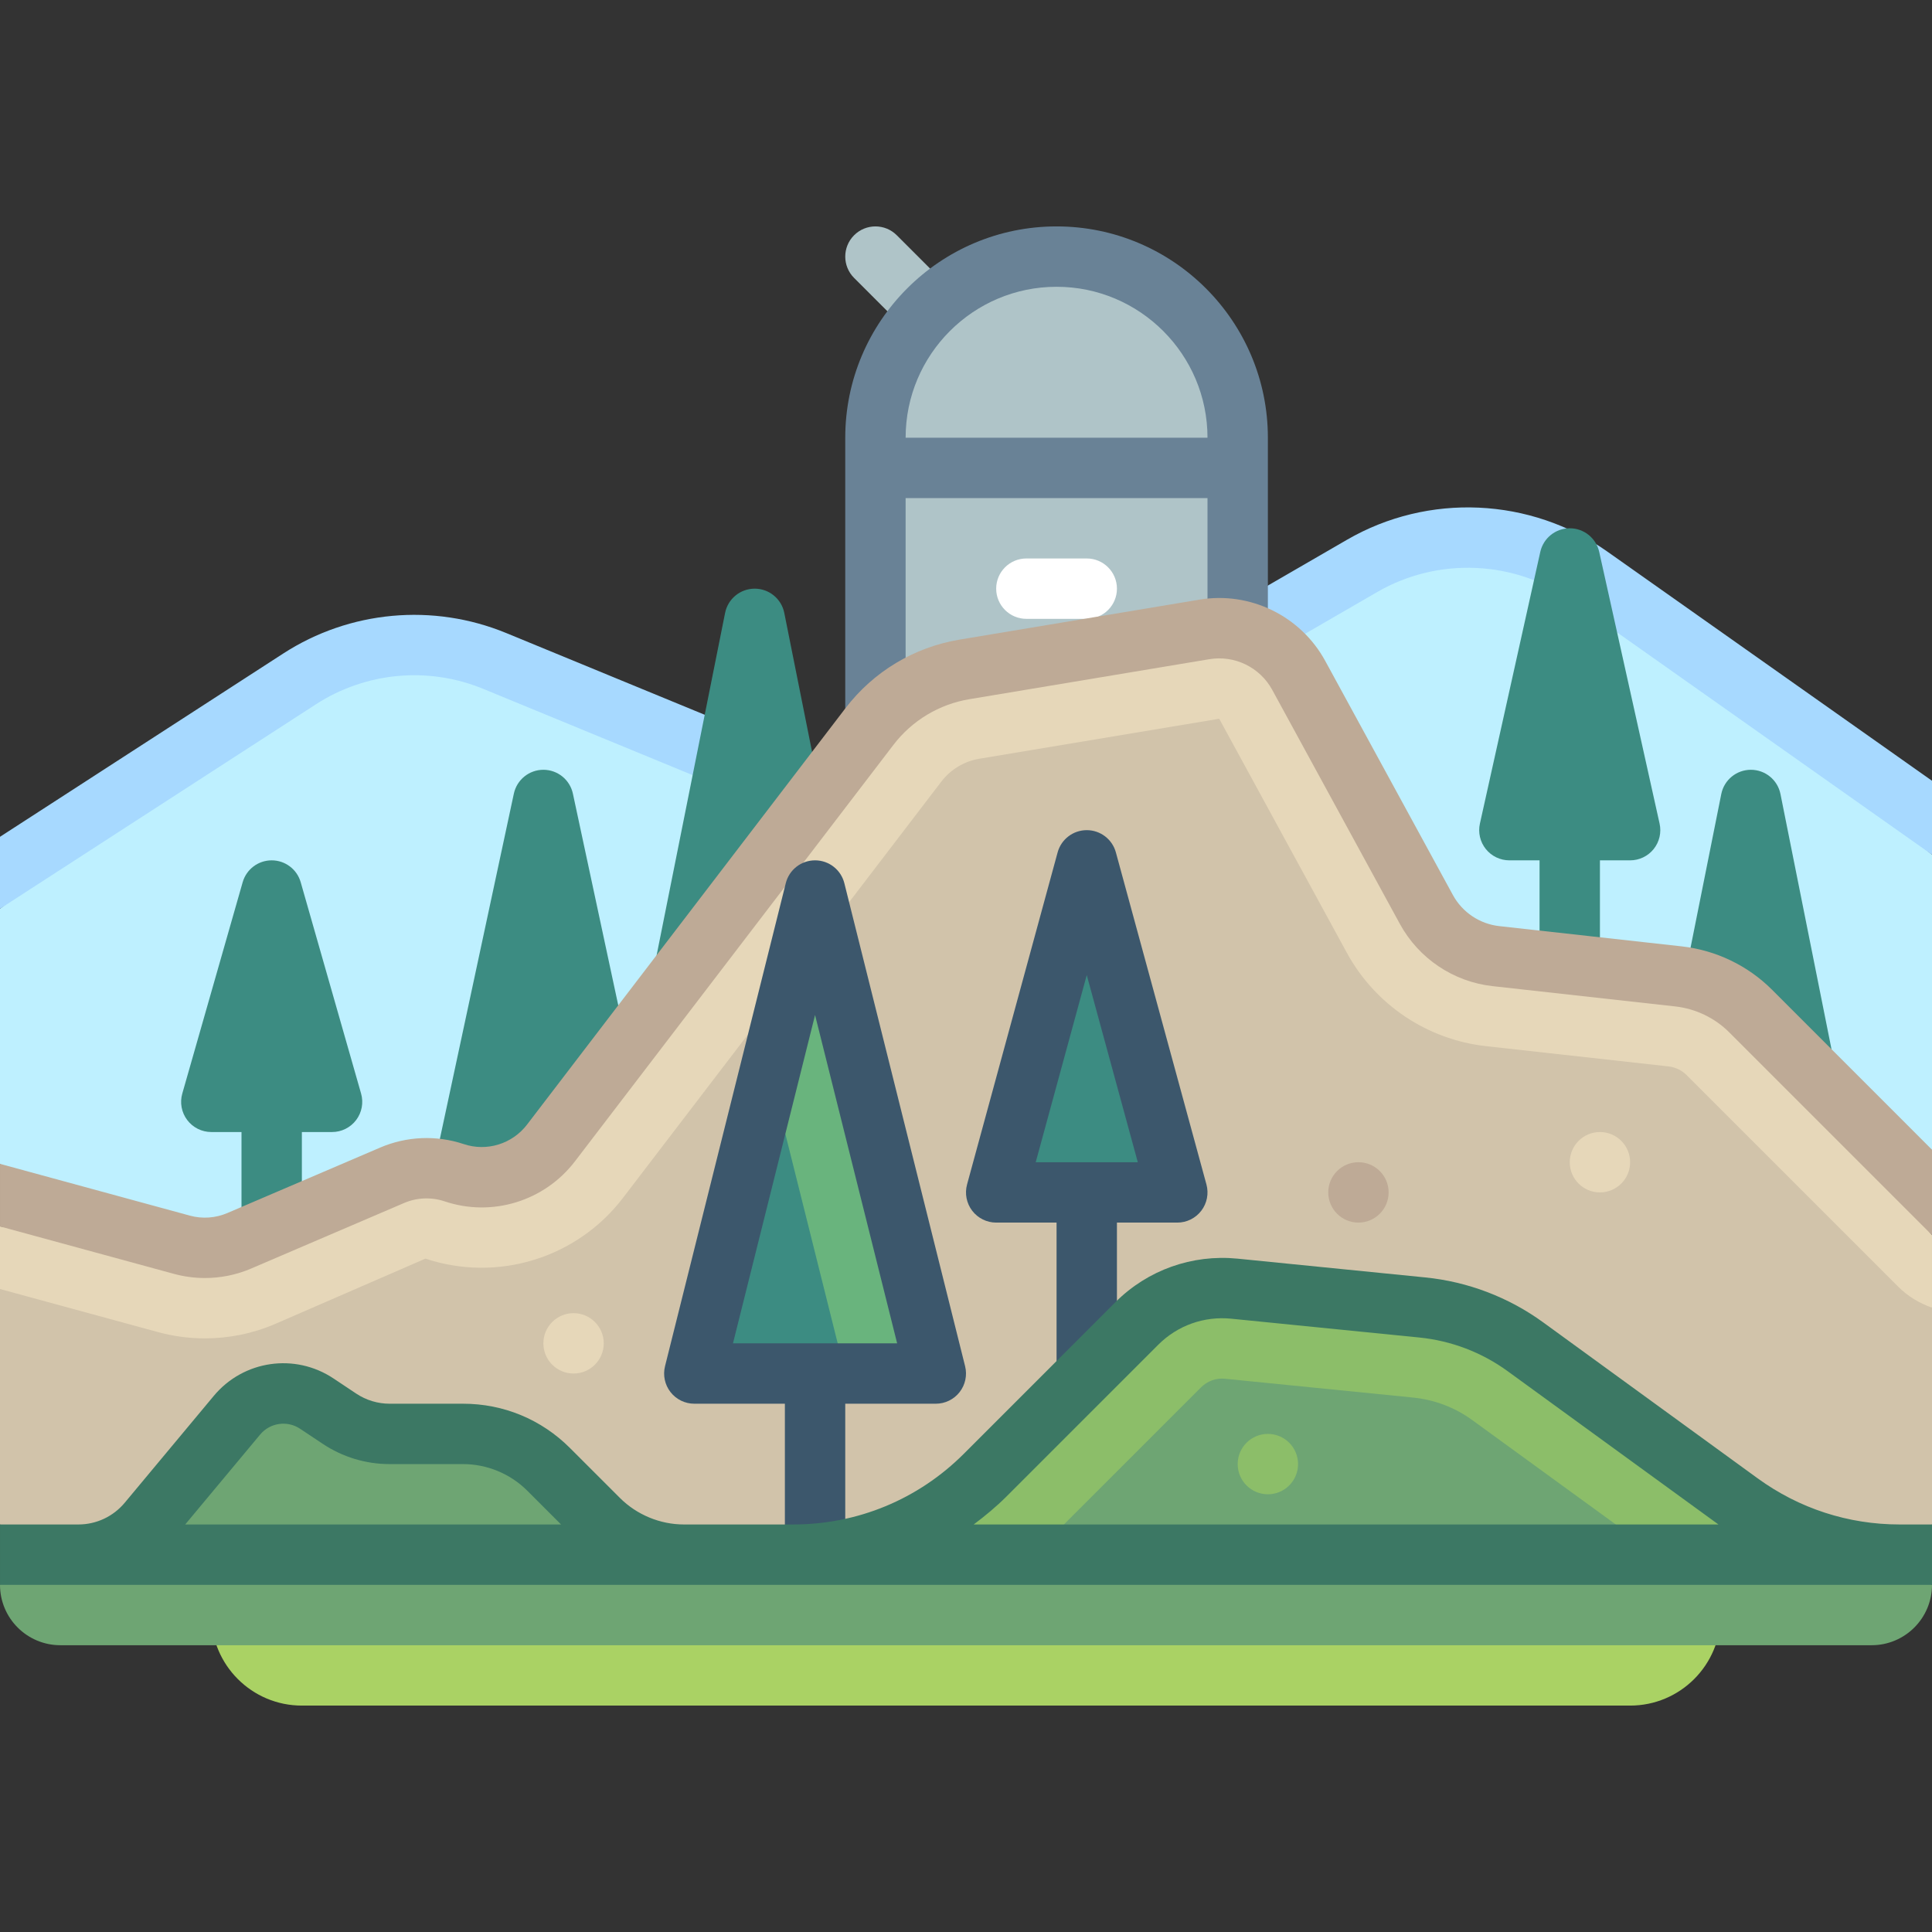 <svg id="Capa_1" enable-background="new 0 0 512 512" height="512" viewBox="0 0 512 512" width="512" xmlns="http://www.w3.org/2000/svg"><rect x="0" y="0" width="512" height="512" fill="#333333" stroke="none"/><path d="m0 308.433 25.667 31.567h458l28.333-35.314v-78.185l-90.693-73.814c-17.863-12.609-41.43-13.668-60.353-2.713l-97.082 56.205c-15.051 8.714-33.297 9.94-49.38 3.318l-83.373-34.33c-16.986-6.994-36.322-5.213-51.744 4.766l-79.375 60.891z" fill="#bef0ff"/><path d="m512 206.91-86.078-60.762c-20.348-14.359-47.426-15.586-68.977-3.094l-97.082 56.203c-12.809 7.406-28.637 8.477-42.324 2.844l-83.375-34.336c-19.406-7.992-41.516-5.969-59.137 5.445l-75.027 48.551v19.063l83.719-54.176c13.223-8.555 29.793-10.086 44.355-4.086l83.375 34.336c18.25 7.516 39.352 6.094 56.43-3.797l97.086-56.203c16.152-9.359 36.469-8.445 51.73 2.328l95.305 67.275z" fill="#a7d9ff"/><path d="m248 92c-2.047 0-4.094-.781-5.656-2.344l-16-16c-3.125-3.123-3.125-8.189 0-11.312 3.125-3.125 8.187-3.125 11.312 0l16 16c3.125 3.123 3.125 8.189 0 11.312-1.562 1.563-3.609 2.344-5.656 2.344z" fill="#afc4c8"/><path d="m328 188h-96v-72c0-26.51 21.49-48 48-48 26.51 0 48 21.49 48 48z" fill="#afc4c8"/><path d="m288 164h-16c-4.418 0-8-3.582-8-8s3.582-8 8-8h16c4.418 0 8 3.582 8 8s-3.582 8-8 8z" fill="#fff"/><path d="m280 60c-30.879 0-56 25.121-56 56v72c0 4.418 3.582 8 8 8h96c4.418 0 8-3.582 8-8v-72c0-30.879-25.121-56-56-56zm0 16c22.055 0 40 17.943 40 40h-80c0-22.057 17.945-40 40-40zm40 104h-80v-48h80z" fill="#698296"/><g fill="#3c8c82"><path d="m487.844 290.432-16-80c-.746-3.74-4.031-6.432-7.844-6.432s-7.098 2.691-7.844 6.432l-16 80c-.473 2.35.137 4.787 1.656 6.641s3.789 2.927 6.188 2.927h32c2.398 0 4.668-1.074 6.188-2.928s2.128-4.291 1.656-6.64z"/><path d="m175.824 322.324-24-112c-.793-3.689-4.051-6.324-7.824-6.324s-7.031 2.635-7.824 6.324l-24 112c-.504 2.361.086 4.826 1.602 6.705 1.52 1.879 3.809 2.971 6.223 2.971h48c2.414 0 4.703-1.092 6.223-2.971 1.514-1.879 2.104-4.344 1.6-6.705z"/><path d="m231.844 282.432-24-120c-.746-3.74-4.031-6.432-7.844-6.432s-7.098 2.691-7.844 6.432l-24 120c-.473 2.35.137 4.787 1.656 6.641s3.789 2.927 6.188 2.927h48c2.398 0 4.668-1.074 6.188-2.928s2.128-4.291 1.656-6.64z"/><path d="m439.808 218.264-16-72c-.812-3.66-4.058-6.264-7.808-6.264s-6.996 2.604-7.809 6.264l-16 72c-.527 2.369.051 4.85 1.566 6.742 1.52 1.893 3.816 2.994 6.242 2.994h8v40c0 4.418 3.582 8 8 8s8-3.582 8-8v-40h8c2.426 0 4.723-1.102 6.242-2.994 1.517-1.893 2.095-4.373 1.567-6.742z"/></g><path d="m0 404 20.758 8h476.242l15-8v-57.452l-48.063-78.611c-5.138-5.138-11.872-8.375-19.094-9.177l-48.414-5.379c-7.79-.865-14.666-5.48-18.419-12.361l-33.836-62.033c-4.895-8.972-14.934-13.861-25.015-12.181l-63.565 10.594c-10.02 1.67-19.028 7.089-25.198 15.158l-84.373 110.334c-5.997 7.842-16.311 11.011-25.677 7.89l-.007-.002c-5.372-1.791-11.214-1.548-16.419.683l-40.509 17.361c-4.799 2.057-10.153 2.428-15.191 1.055l-48.22 11.722z" fill="#d1c3aa"/><path d="m288 228-24 88h48z" fill="#3c8c82"/><path d="m319.719 313.894-24-88c-.949-3.48-4.109-5.895-7.719-5.895s-6.77 2.414-7.719 5.895l-24 88c-.656 2.406-.152 4.98 1.359 6.961 1.516 1.982 3.867 3.145 6.359 3.145h16v40c0 4.418 3.582 8 8 8s8-3.582 8-8v-40h16c2.492 0 4.844-1.162 6.359-3.145 1.513-1.98 2.017-4.554 1.361-6.961zm-45.246-5.894 13.527-49.596 13.527 49.596z" fill="#3c576c"/><path d="m95.691 289.803-16-56c-.98-3.436-4.121-5.803-7.691-5.803s-6.711 2.367-7.691 5.803l-16 56c-.691 2.414-.207 5.01 1.305 7.016 1.511 2.003 3.874 3.181 6.386 3.181h8v40c0 4.418 3.582 8 8 8s8-3.582 8-8v-40h8c2.512 0 4.875-1.178 6.387-3.182 1.511-2.006 1.996-4.601 1.304-7.015z" fill="#3c8c82"/><path d="m512 327.312-48.063-59.375c-5.138-5.138-11.872-8.375-19.094-9.177l-48.414-5.379c-7.79-.865-14.666-5.48-18.419-12.361l-33.836-62.033c-4.895-8.972-14.934-13.861-25.015-12.181l-63.565 10.594c-10.02 1.67-19.028 7.089-25.198 15.158l-84.373 110.334c-5.997 7.842-16.311 11.011-25.677 7.89l-.007-.002c-5.372-1.791-11.214-1.548-16.419.683l-40.509 17.361c-4.799 2.057-10.153 2.428-15.191 1.055l-48.22-4.86v16.582l41.898 11.422c4.055 1.109 8.23 1.656 12.395 1.656 6.359 0 12.699-1.273 18.57-3.797l39.887-17.336c19.086 6.352 40.113-.102 52.336-16.078l84.371-110.328c2.48-3.242 6.063-5.398 10.082-6.07l63.566-10.594 33.84 62.047c7.504 13.742 21.273 22.977 36.836 24.711l48.406 5.375c1.801.203 3.496 1.016 4.781 2.297l56.062 56.063c2.613 2.616 5.701 4.423 8.969 5.579v-19.236z" fill="#e6d7b9"/><path d="m512 304.686-42.402-42.405c-6.395-6.398-14.871-10.469-23.871-11.477l-48.41-5.375c-5.188-.578-9.781-3.656-12.281-8.234l-33.836-62.047c-6.52-11.945-19.945-18.492-33.355-16.234l-63.566 10.594c-12.066 2.016-22.805 8.477-30.238 18.195l-84.371 110.328c-3.922 5.125-10.676 7.227-16.801 5.156-7.23-2.406-15.078-2.078-22.098.922l-40.52 17.359c-3.117 1.336-6.648 1.594-9.922.688l-50.329-13.723v16.586l46.113 12.575c2.68.727 5.434 1.094 8.184 1.094 4.199 0 8.387-.844 12.266-2.516l40.508-17.359c3.398-1.461 7.223-1.617 10.746-.445 12.613 4.242 26.496-.063 34.562-10.617l84.371-110.328c4.957-6.484 12.117-10.789 20.16-12.133l63.566-10.594c6.723-1.125 13.414 2.148 16.676 8.117l33.836 62.047c5.004 9.156 14.184 15.32 24.559 16.477l48.41 5.375c5.402.602 10.488 3.047 14.324 6.883l53.719 53.717z" fill="#beaa96"/><path d="m216 236-32 128h64z" fill="#3c8c82"/><path d="m216 236-12 48 20 80h24z" fill="#69b47d"/><path d="m255.762 362.06-32-128c-.891-3.563-4.09-6.061-7.762-6.061s-6.871 2.498-7.762 6.061l-32 128c-.598 2.389-.059 4.922 1.457 6.863s3.84 3.077 6.305 3.077h24v40c0 4.418 3.582 8 8 8s8-3.582 8-8v-40h24c2.465 0 4.789-1.135 6.305-3.076s2.054-4.475 1.457-6.864zm-61.516-6.06 21.754-87.016 21.754 87.016z" fill="#3c576c"/><path d="m404.269 356.923c-8.035-5.844-17.479-9.444-27.365-10.433l-49.815-4.981c-9.55-.955-19.025 2.427-25.811 9.214l-40.189 40.189c-13.504 13.502-31.817 21.088-50.912 21.088h293.236c-15.216 0-30.042-4.821-42.348-13.771z" fill="#6ea573"/><path d="m461.065 398.229-56.795-41.306c-8.035-5.844-17.479-9.444-27.365-10.433l-49.815-4.981c-9.55-.955-19.025 2.427-25.811 9.214l-40.189 40.189c-13.505 13.502-31.818 21.088-50.913 21.088h63.343c1.53-1.349 3.084-2.662 4.539-4.117l40.195-40.188c1.703-1.711 4.055-2.578 6.445-2.305l49.824 4.984c5.637.563 11.043 2.617 15.629 5.953l49.048 35.673h64.213c-15.216 0-30.042-4.821-42.348-13.771z" fill="#8cbe69"/><path d="m145.372 389.372c-6.001-6.001-14.141-9.373-22.627-9.373h-19.479c-4.738 0-9.371-1.403-13.313-4.031l-5.991-3.994c-6.803-4.536-15.932-3.212-21.166 3.07l-23.6 28.319c-4.56 5.473-11.314 8.637-18.437 8.637h160.496c-8.487 0-16.626-3.372-22.627-9.373z" fill="#6ea573"/><path d="m432 452h-352c-13.255 0-24-10.745-24-24h400c0 13.255-10.745 24-24 24z" fill="#aad264"/><path d="m496 436h-480c-8.837 0-16-7.163-16-16l4.667-8h492.333l15 8c0 8.836-7.164 16-16 16z" fill="#6ea573"/><path d="m512 404h-8.586c-13.617 0-26.633-4.234-37.641-12.242l-56.797-41.305c-9.18-6.68-19.996-10.797-31.277-11.922l-49.816-4.984c-11.945-1.164-23.746 3.008-32.262 11.523l-40.187 40.188c-12.09 12.086-28.165 18.742-45.258 18.742h-28.922c-6.316 0-12.5-2.563-16.969-7.031l-13.258-13.25c-7.554-7.555-17.601-11.719-28.281-11.719h-19.48c-3.164 0-6.234-.93-8.875-2.688l-5.988-3.992c-10.234-6.828-23.879-4.844-31.75 4.602l-23.602 28.32c-3.051 3.664-7.531 5.758-12.293 5.758h-20.758v16h512zm-462.917 0 19.858-23.828c2.633-3.148 7.184-3.797 10.582-1.539l5.996 3.992c5.277 3.516 11.414 5.375 17.746 5.375h19.48c6.316 0 12.5 2.563 16.969 7.031l8.974 8.969h-20.688zm217.663-7.43 40.191-40.188c5.105-5.117 12.156-7.633 19.355-6.914l49.816 4.984c8.461.844 16.574 3.93 23.453 8.938l55.842 40.61h-197.359c3.032-2.276 5.973-4.702 8.702-7.43z" fill="#3c7864"/><circle cx="336" cy="388" fill="#8cbe69" r="8"/><circle cx="424" cy="308" fill="#e6d7b9" r="8"/><circle cx="152" cy="356" fill="#e6d7b9" r="8"/><circle cx="360" cy="316" fill="#beaa96" r="8"/></svg>
